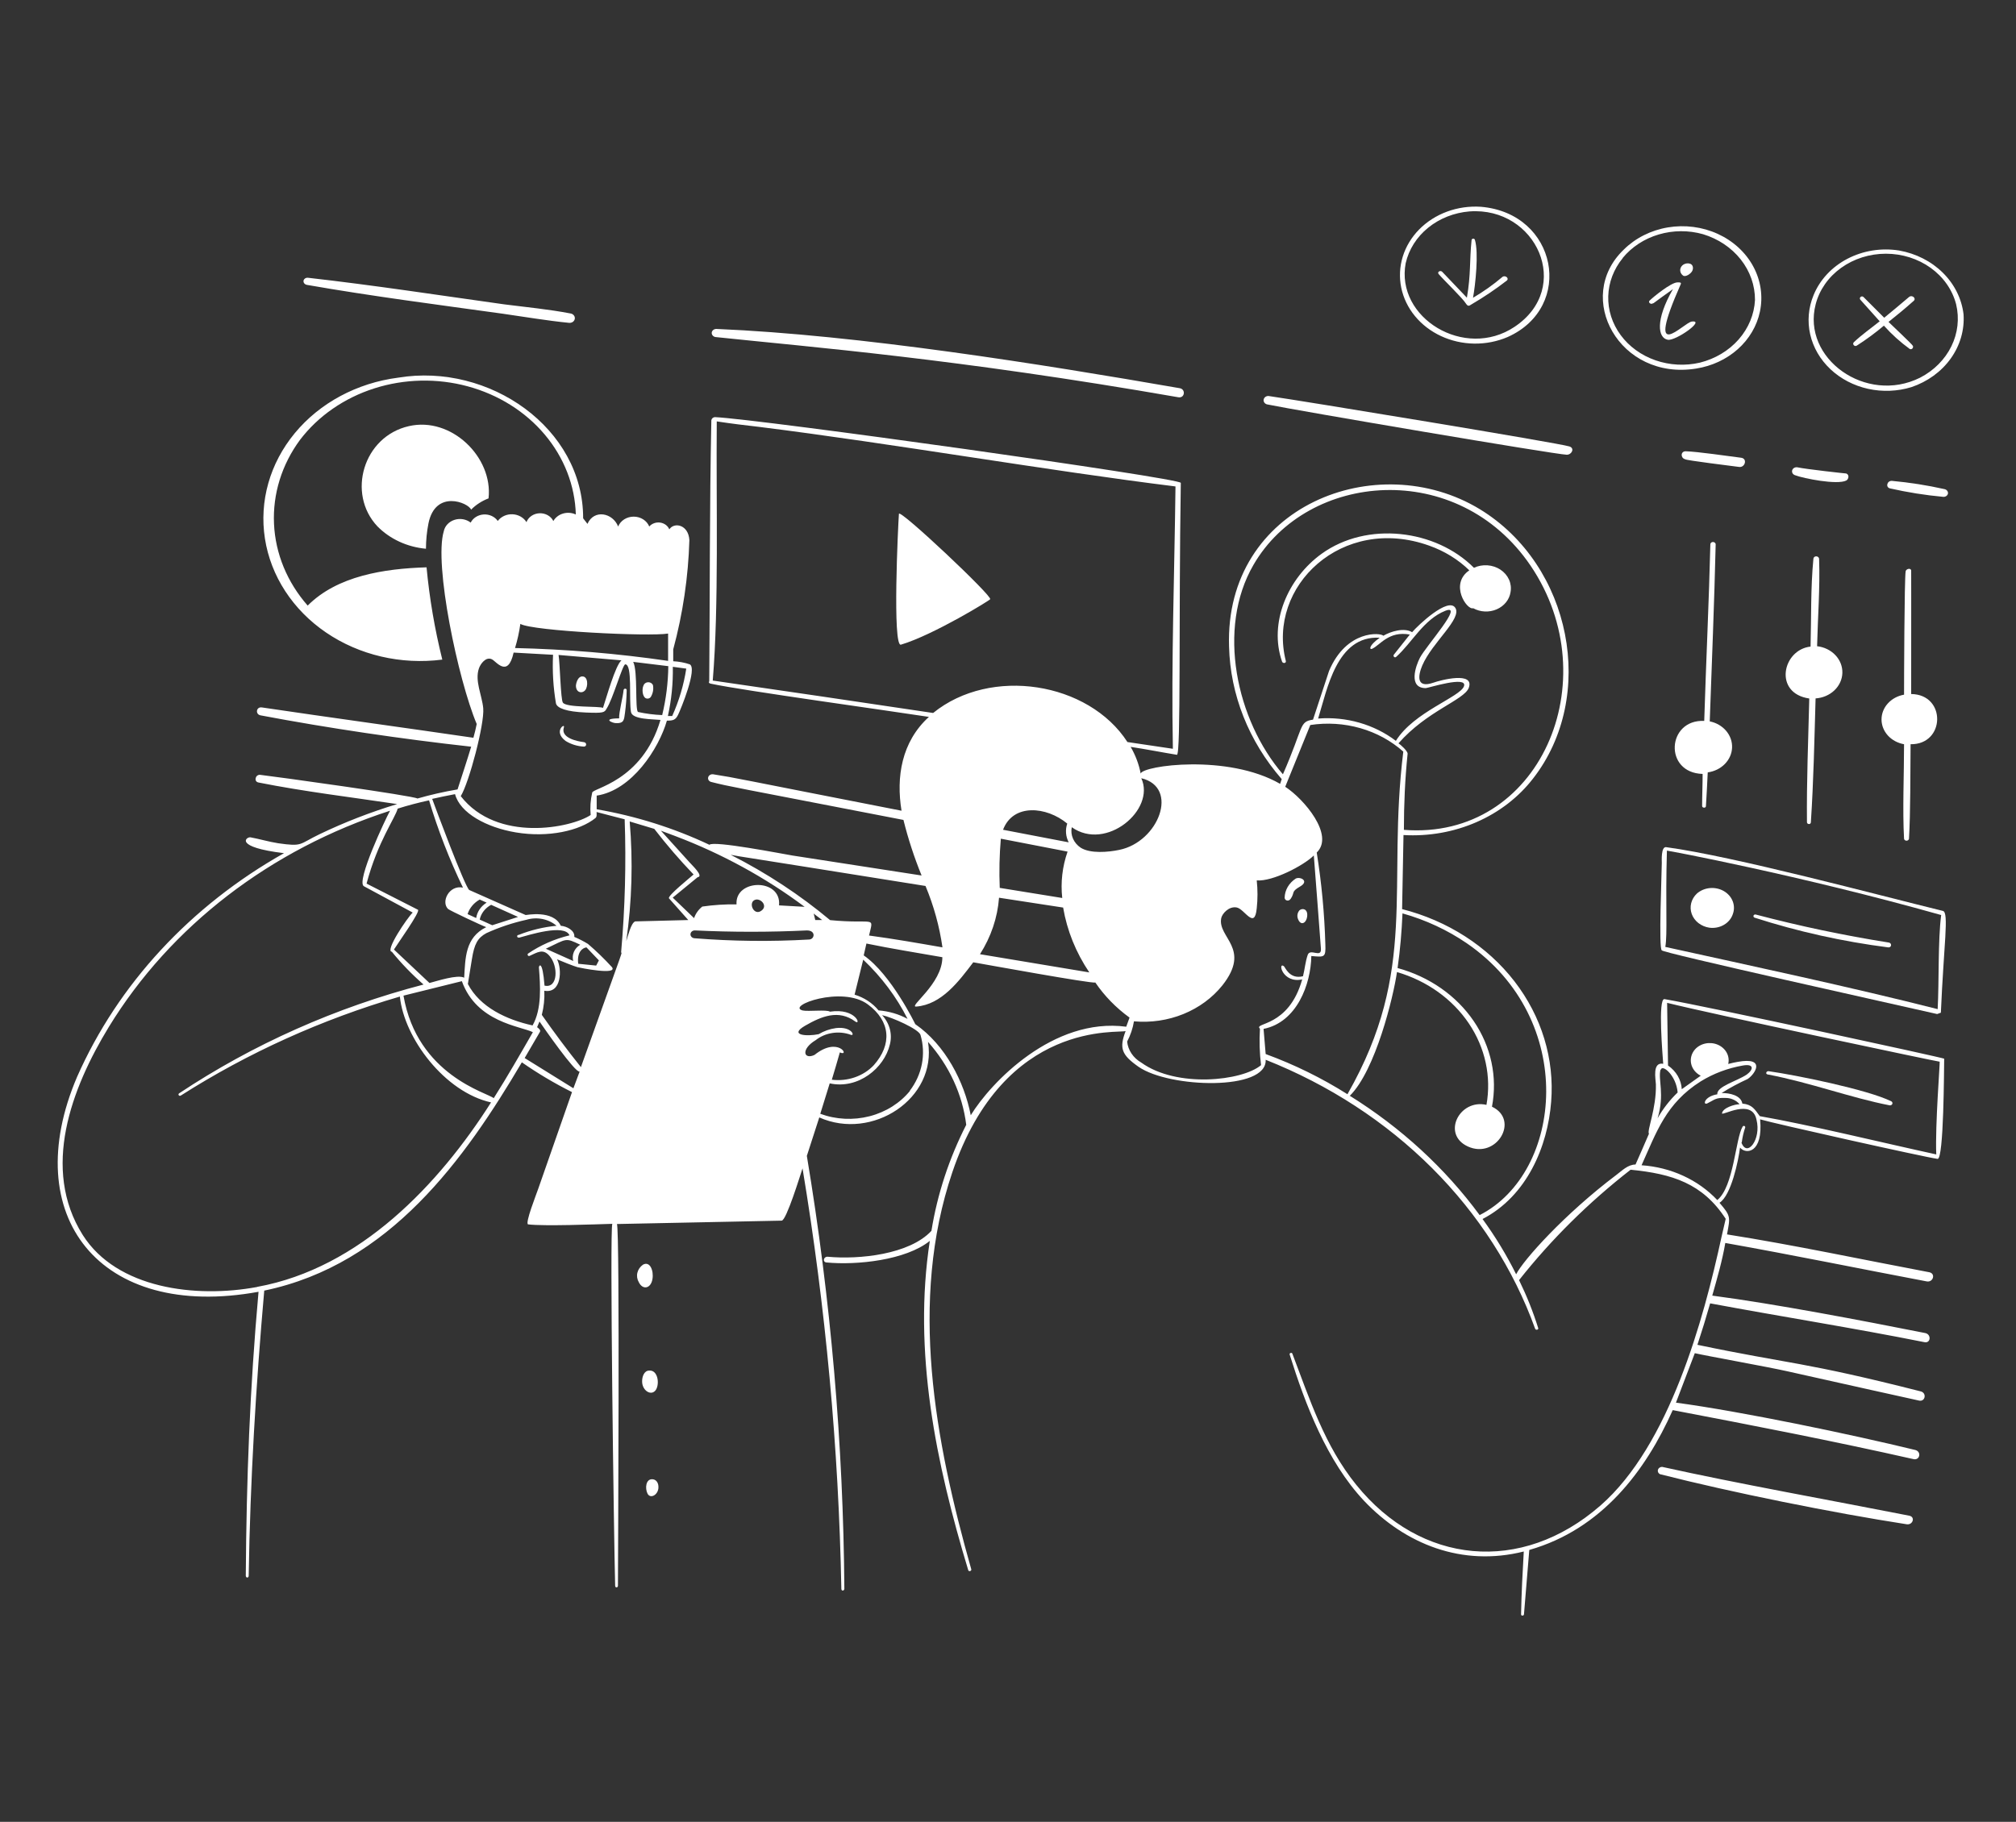 <svg width="229" height="207" viewBox="0 0 229 207" fill="none" xmlns="http://www.w3.org/2000/svg">
<rect x="0" y="0" width="229" height="207" fill="#333333" stroke="none"/>
<path d="M197.779 52.009C196.206 51.812 192.868 51.316 191.478 51.274C190.885 51.274 190.885 52.04 191.409 52.175C191.409 52.299 196.89 52.961 197.551 53.054C198.212 53.147 198.531 52.112 197.779 52.009ZM193.779 91.587C193.859 90.304 193.927 89.031 193.984 87.758C194.734 87.656 195.421 87.319 195.926 86.805C196.431 86.292 196.722 85.634 196.749 84.946C196.776 84.258 196.538 83.583 196.074 83.038C195.611 82.493 194.952 82.112 194.212 81.962C194.44 75.566 194.736 68.29 194.885 61.862C194.885 61.51 194.292 61.469 194.281 61.862C194.133 68.072 193.779 75.545 193.586 81.91C189.347 81.713 188.959 87.81 193.403 87.934C193.403 89.155 193.346 90.366 193.346 91.587C193.346 91.805 193.779 91.846 193.779 91.587ZM166.512 34.486C166.74 34.818 166.842 34.797 167.173 34.569C168.566 33.753 169.898 32.854 171.161 31.878C171.469 31.609 170.956 31.205 170.637 31.485C169.611 32.356 168.501 33.142 167.321 33.834C167.594 32.375 167.982 28.711 167.537 27.252C167.527 27.214 167.503 27.18 167.469 27.155C167.435 27.131 167.393 27.118 167.349 27.118C167.306 27.118 167.264 27.131 167.23 27.155C167.196 27.18 167.172 27.214 167.161 27.252C166.911 29.653 167.093 31.133 166.626 33.824L163.823 30.884C163.629 30.677 163.219 30.884 163.413 31.133C164.142 31.971 166.102 33.834 166.512 34.486ZM192.674 41.876C194.46 41.595 196.108 40.826 197.401 39.672C198.693 38.518 199.568 37.034 199.91 35.418C200.281 33.671 200.014 31.861 199.15 30.265C198.285 28.668 196.87 27.372 195.12 26.573C193.369 25.774 191.38 25.516 189.453 25.838C187.527 26.161 185.769 27.046 184.447 28.359C178.761 33.803 183.969 43.284 192.674 41.876ZM184.333 29.301C185.359 28.051 186.787 27.12 188.42 26.639C190.053 26.157 191.81 26.147 193.449 26.61C195.173 27.133 196.672 28.137 197.732 29.478C198.792 30.82 199.359 32.431 199.351 34.083C199.27 35.717 198.62 37.287 197.497 38.566C196.373 39.845 194.832 40.768 193.096 41.203C191.423 41.591 189.66 41.498 188.047 40.937C186.435 40.377 185.054 39.377 184.094 38.074C183.133 36.772 182.64 35.231 182.683 33.663C182.726 32.096 183.302 30.579 184.333 29.322V29.301ZM34.847 32.365C42.242 33.658 49.66 34.611 57.112 35.645C59.584 35.997 62.125 36.432 64.632 36.681C64.788 36.698 64.945 36.659 65.069 36.572C65.192 36.484 65.273 36.356 65.293 36.215C65.313 36.075 65.271 35.934 65.177 35.822C65.084 35.709 64.945 35.635 64.792 35.614C62.319 35.138 59.767 34.9 57.271 34.58C49.876 33.544 42.458 32.406 34.961 31.557C34.9 31.553 34.839 31.56 34.781 31.578C34.723 31.595 34.67 31.623 34.624 31.66C34.578 31.697 34.541 31.741 34.515 31.791C34.489 31.841 34.474 31.895 34.471 31.951C34.471 32.048 34.509 32.143 34.577 32.218C34.646 32.294 34.741 32.346 34.847 32.365ZM143.916 45.944C147.198 46.627 176.665 51.636 177.975 51.667C178.533 51.667 178.909 50.932 178.271 50.725C177.052 50.332 147.973 45.55 144.087 44.992C143.957 44.988 143.83 45.027 143.73 45.102C143.629 45.177 143.562 45.283 143.541 45.4C143.52 45.516 143.547 45.636 143.616 45.736C143.685 45.836 143.792 45.91 143.916 45.944Z" fill="white"/>
<path d="M171.252 38.295C178.898 34.879 176.893 24.219 168.21 23.494C166.903 23.409 165.591 23.596 164.376 24.043C163.161 24.49 162.076 25.184 161.202 26.072C160.329 26.96 159.692 28.017 159.339 29.164C158.987 30.311 158.929 31.516 159.169 32.686C159.41 33.856 159.943 34.961 160.727 35.915C161.511 36.868 162.526 37.646 163.693 38.188C164.86 38.73 166.148 39.021 167.459 39.04C168.769 39.058 170.067 38.803 171.252 38.295ZM159.675 29.901C160.027 28.346 160.921 26.934 162.224 25.876C163.527 24.817 165.17 24.167 166.911 24.022C174.522 23.453 178.704 32.696 172.038 37.136C166.375 40.924 158.49 36.111 159.675 29.891V29.901ZM220.705 103.5C213.412 101.72 196.936 97.29 189.267 96.255C188.663 96.162 188.766 97.797 188.766 98.045C188.766 99.08 188.39 107.868 188.766 107.971C188.333 108.157 216.113 114.316 220.044 115.216L220.466 115.061C220.796 107.35 221.4 103.686 220.705 103.5ZM220.101 114.657C210.233 112.152 199.215 109.803 189.165 107.588C189.427 106.098 189.165 102.889 189.347 96.648C189.518 96.648 204.388 99.432 220.5 103.966C220.124 106.895 220.272 111.5 220.101 114.678V114.657ZM81.269 38.295C92.23 39.454 108.547 40.727 133.844 45.136C134.596 45.271 134.721 44.194 133.969 44.101C118.244 41.369 97.597 38.057 81.382 37.374C81.254 37.37 81.129 37.409 81.03 37.483C80.932 37.557 80.866 37.662 80.847 37.777C80.833 37.896 80.869 38.015 80.947 38.111C81.025 38.206 81.14 38.272 81.269 38.295ZM217.093 64.853C217.093 64.491 216.523 64.615 216.466 64.905C216.318 65.784 216.284 77.501 216.284 78.929C215.564 79.055 214.914 79.405 214.447 79.919C213.98 80.432 213.725 81.078 213.725 81.744C213.725 82.41 213.98 83.056 214.447 83.57C214.914 84.083 215.564 84.433 216.284 84.559C216.284 87.923 216.102 92.073 216.284 95.313C216.297 95.371 216.332 95.424 216.383 95.462C216.434 95.5 216.497 95.52 216.563 95.52C216.629 95.52 216.692 95.5 216.743 95.462C216.794 95.424 216.829 95.371 216.842 95.313C217.025 92.27 216.99 87.778 217.025 84.559C220.979 84.621 221.104 78.898 217.093 78.856C217.104 69.065 217.093 64.47 217.093 64.853ZM203.909 53.996C204.855 54.358 208.706 55.124 209.721 54.596C209.994 54.451 210.097 53.944 209.721 53.799C209.629 53.799 205.163 53.313 204.16 53.095C204.033 53.075 203.902 53.1 203.793 53.164C203.685 53.228 203.607 53.326 203.575 53.44C203.544 53.554 203.561 53.674 203.622 53.777C203.684 53.88 203.787 53.958 203.909 53.996ZM217.116 43.987C218.951 43.368 220.519 42.229 221.586 40.737C222.653 39.246 223.163 37.483 223.041 35.707C222.833 33.947 222.009 32.293 220.691 30.989C219.372 29.685 217.628 28.8 215.714 28.462C213.698 28.143 211.624 28.476 209.85 29.403C208.076 30.329 206.716 31.791 206.006 33.534C205.416 34.958 205.283 36.505 205.623 37.994C205.962 39.484 206.76 40.856 207.923 41.95C209.086 43.045 210.567 43.818 212.195 44.178C213.822 44.539 215.528 44.472 217.116 43.987ZM206.245 34.569C206.667 32.935 207.685 31.479 209.133 30.436C210.581 29.394 212.374 28.827 214.221 28.827C216.069 28.827 217.862 29.394 219.31 30.436C220.758 31.479 221.776 32.935 222.198 34.569C222.583 36.174 222.394 37.849 221.658 39.349C220.922 40.85 219.678 42.098 218.107 42.911C211.977 45.975 204.639 40.737 206.245 34.569ZM220.853 55.569C218.904 55.134 216.924 54.823 214.928 54.638C214.358 54.586 214.153 55.341 214.666 55.486C216.655 55.939 218.677 56.261 220.716 56.449C220.846 56.464 220.977 56.432 221.081 56.36C221.186 56.289 221.255 56.183 221.275 56.066C221.285 55.95 221.248 55.835 221.17 55.743C221.092 55.651 220.979 55.589 220.853 55.569Z" fill="white"/>
<path d="M210.918 39.268C211.998 38.576 213.026 37.819 213.995 37.001C214.87 37.981 215.86 38.873 216.946 39.661C217.208 39.744 217.367 39.485 217.288 39.299C217.208 39.113 214.815 36.877 214.519 36.577C215.499 35.801 216.444 35.014 217.367 34.196C217.721 33.907 217.196 33.451 216.843 33.751C215.909 34.548 214.974 35.325 214.029 36.101L211.681 33.751C211.465 33.544 211.134 33.824 211.317 34.051L213.516 36.505C212.536 37.291 211.488 38.026 210.588 38.875C210.36 39.082 210.645 39.434 210.918 39.268ZM187.753 34.465C187.867 34.465 187.753 34.465 190.032 32.851C187.992 36.401 188.322 38.409 189.45 38.605C190.328 38.761 193.78 36.339 192.174 36.535C191.217 36.66 186.75 41.711 190.92 32.282C191.012 32.075 190.761 32.075 190.544 32.085C189.815 32.085 187.775 33.762 187.377 34.155C187.172 34.352 187.525 34.642 187.753 34.465ZM191.228 31.34C191.513 31.454 192.003 31.143 192.197 30.833C192.39 30.522 192.345 30.025 191.9 29.943C191.706 29.903 191.503 29.925 191.326 30.007C191.148 30.088 191.008 30.223 190.928 30.389C190.849 30.554 190.835 30.74 190.89 30.913C190.944 31.087 191.064 31.238 191.228 31.34ZM205.517 79.364C205.403 84.052 205.209 88.741 205.255 93.419C205.255 93.678 205.699 93.719 205.699 93.419C206.007 88.741 206.098 84.042 206.235 79.353C207.047 79.3 207.808 78.974 208.371 78.439C208.933 77.904 209.256 77.198 209.277 76.459C209.299 75.719 209.017 74.999 208.486 74.438C207.955 73.877 207.214 73.515 206.406 73.423C206.485 70.132 206.748 66.809 206.634 63.518C206.634 63.145 206.018 63.073 205.984 63.518C205.665 66.82 205.756 70.163 205.665 73.464C202.452 73.816 201.426 78.774 205.517 79.364ZM112.468 68.082C112.867 67.844 102.145 57.732 102.11 58.384C102.008 59.73 101.358 73.537 102.338 73.247C106.03 72.15 112.65 68.082 112.468 68.082ZM214.838 125.132C212.126 123.796 204.024 122.151 200.879 121.706C200.617 121.706 200.515 122.027 200.788 122.078C205.631 122.999 210.257 124.738 214.644 125.587C214.707 125.597 214.771 125.588 214.827 125.559C214.883 125.531 214.926 125.486 214.949 125.432C214.972 125.378 214.973 125.319 214.953 125.264C214.933 125.209 214.892 125.162 214.838 125.132ZM64.246 84.187C64.861 84.567 65.577 84.789 66.32 84.829C66.662 84.829 66.673 84.363 66.32 84.322C65.488 84.218 63.699 83.825 64.041 82.686C64.291 82.044 62.765 83.069 64.246 84.187ZM69.921 82.158C70.923 82.22 70.878 81.755 70.992 81.01C71.108 80.147 71.172 79.28 71.185 78.412C71.185 78.194 70.855 78.194 70.832 78.412C70.764 79.198 70.285 80.968 70.331 81.62C68.28 81.641 69.613 82.158 69.921 82.158ZM216.877 172.214C208.366 170.537 197.165 168.529 188.801 166.666C188.693 166.666 188.589 166.698 188.503 166.757C188.418 166.816 188.356 166.899 188.327 166.993C188.299 167.087 188.305 167.187 188.346 167.278C188.386 167.368 188.458 167.444 188.55 167.494C196.663 169.564 208.217 171.893 216.581 173.187C217.276 173.3 217.595 172.359 216.877 172.214ZM74.114 145.324C74.273 144.393 73.84 143.254 73.043 143.689C72.716 143.917 72.489 144.243 72.401 144.608C72.313 144.974 72.371 145.356 72.564 145.687C73.008 146.597 73.931 146.421 74.114 145.324ZM147.199 99.815C146.813 100.063 146.496 100.39 146.275 100.769C146.053 101.149 145.932 101.57 145.923 101.999C145.923 102.299 146.356 102.496 146.618 102.113C147.108 101.389 146.618 101.337 147.678 100.726C148.737 100.116 147.746 99.577 147.199 99.815ZM147.609 103.428C147.486 103.573 147.407 103.745 147.381 103.927C147.355 104.109 147.383 104.294 147.461 104.463C147.769 105.218 148.407 104.897 148.487 104.08C148.566 103.262 147.94 103.148 147.609 103.428ZM66.126 76.859C65.67 76.859 65.454 77.522 65.42 77.894C65.42 78.722 66.137 78.836 66.479 78.412C66.821 77.987 66.81 76.818 66.126 76.859ZM73.35 79.333C73.451 79.378 73.567 79.388 73.674 79.359C73.782 79.33 73.874 79.265 73.931 79.177C74.174 78.769 74.258 78.299 74.171 77.842C74.126 77.74 74.048 77.654 73.946 77.595C73.844 77.536 73.725 77.508 73.605 77.515C73.484 77.522 73.369 77.564 73.277 77.633C73.184 77.703 73.118 77.798 73.088 77.904C72.906 78.298 72.963 79.126 73.35 79.333ZM74.513 157.9C74.945 157.196 74.718 155.633 73.738 155.726C73.179 155.726 72.917 156.409 72.94 157.01C72.974 158.045 74.022 158.666 74.513 157.9ZM74.136 168.074C73.35 168.001 73.248 169.109 73.555 169.709C73.863 170.309 74.695 169.895 74.786 169.109C74.843 168.539 74.581 168.115 74.136 168.074ZM199.307 104.266C204.226 105.847 209.306 106.977 214.473 107.64C214.872 107.702 214.94 107.143 214.541 107.091C209.453 106.283 204.416 105.222 199.455 103.914C199.404 103.896 199.346 103.898 199.296 103.918C199.246 103.938 199.207 103.976 199.187 104.023C199.168 104.069 199.169 104.121 199.192 104.167C199.214 104.212 199.255 104.248 199.307 104.266ZM192.755 101.523C192.433 101.826 192.208 102.203 192.105 102.613C192.002 103.024 192.024 103.452 192.169 103.852C192.315 104.252 192.578 104.608 192.93 104.881C193.283 105.155 193.711 105.336 194.168 105.404C194.742 105.481 195.328 105.368 195.817 105.084C196.307 104.801 196.668 104.367 196.834 103.862C197.01 103.384 197.004 102.865 196.817 102.39C196.63 101.915 196.273 101.51 195.804 101.241C195.334 100.971 194.778 100.853 194.226 100.904C193.673 100.955 193.155 101.173 192.755 101.523ZM146.06 75.11C143.895 66.613 152.452 58.457 162.343 61.996C164.075 62.608 165.633 63.567 166.9 64.801C164.621 66.364 166.627 69.355 167.345 69.107C167.742 69.328 168.194 69.455 168.66 69.477C169.125 69.499 169.589 69.415 170.01 69.233C170.431 69.051 170.795 68.777 171.07 68.435C171.345 68.093 171.521 67.695 171.584 67.275C171.672 66.796 171.612 66.304 171.411 65.855C171.209 65.405 170.874 65.015 170.443 64.728C170.011 64.441 169.5 64.269 168.967 64.231C168.434 64.193 167.9 64.29 167.425 64.512C163.083 60.144 155.278 59.202 150.127 62.918C146.253 65.712 144.111 70.794 145.627 75.162C145.706 75.41 146.117 75.369 146.06 75.11ZM48.669 59.471C49.456 55.569 53.227 57.122 53.512 57.908C54.06 57.352 54.737 56.914 55.495 56.625C56.019 51.936 51.256 47.31 46.447 48.417C41.263 49.587 39.371 56.087 42.87 59.802C44.292 61.248 46.26 62.157 48.385 62.348C48.388 61.384 48.483 60.421 48.669 59.471Z" fill="white"/>
<path d="M189.074 113.519C188.288 113.384 188.88 120.132 188.926 120.867C187.661 120.64 188.071 122.606 188.094 123.196C188.163 125.97 187.046 128.495 187.308 128.816C186.818 129.975 186.294 131.145 185.781 132.314C184.915 132.314 184.254 133.008 183.616 133.484C177.679 137.965 173.019 143.192 172.221 144.786C171.136 142.603 169.86 140.502 168.404 138.504C173.463 135.885 175.811 130.224 176.198 125.183C176.587 120.321 175.113 115.486 172.028 111.496C168.942 107.507 164.434 104.609 159.266 103.293C159.323 100.488 159.368 97.683 159.425 94.878C162.28 95.043 165.133 94.539 167.711 93.413C170.29 92.288 172.506 90.579 174.147 88.451C181.406 79.136 178.557 64.242 168.097 57.856C156.417 50.767 139.097 57.463 139.61 73.454C139.748 78.934 141.848 84.224 145.592 88.523C145.524 88.699 145.467 88.875 145.41 89.062C139.45 85.626 129.799 86.992 129.571 87.892C129.37 86.833 128.985 85.809 128.432 84.86C130.095 85.108 132.032 85.491 133.685 85.76C134.152 85.832 133.878 70.37 134.129 54.865C134.129 54.327 86.272 47.62 81.201 47.393C81.097 47.402 81 47.445 80.927 47.513C80.854 47.581 80.81 47.67 80.802 47.765C80.597 57.629 80.642 67.523 80.563 77.408C80.46 77.573 80.563 77.656 80.825 77.697C84.334 78.453 101.335 80.802 105.517 81.454C102.406 84.28 101.78 88.285 102.406 92.115C83.343 88.389 83.719 88.399 81.007 87.975C80.877 87.957 80.745 87.986 80.638 88.055C80.532 88.125 80.46 88.23 80.437 88.347C80.416 88.454 80.439 88.564 80.502 88.656C80.566 88.748 80.664 88.815 80.779 88.844C83.058 89.414 82.443 89.248 102.623 93.16C103.156 95.304 103.845 97.413 104.685 99.474L90.032 97.207C88.892 97.021 81.041 95.479 80.586 95.986C76.555 94.082 72.24 92.722 67.778 91.949V90.397C71.778 89.796 74.843 85.056 75.754 81.879C76.449 81.879 76.734 81.817 77.03 81.206C77.327 80.595 79.241 75.959 78.352 75.483C77.749 75.28 77.115 75.161 76.472 75.131V73.785C77.569 69.716 78.184 65.553 78.307 61.365C78.204 59.606 76.586 59.295 76.028 60.144C75.946 59.944 75.806 59.767 75.624 59.633C75.442 59.498 75.224 59.41 74.992 59.377C74.76 59.344 74.522 59.368 74.304 59.447C74.085 59.525 73.894 59.655 73.749 59.823C73.617 59.494 73.376 59.21 73.06 59.009C72.744 58.808 72.368 58.701 71.983 58.701C71.597 58.701 71.221 58.808 70.905 59.009C70.589 59.21 70.349 59.494 70.216 59.823C69.612 58.27 67.482 57.825 66.73 59.523L66.24 58.891C66.263 48.645 55.574 41.193 45.217 42.911C40.54 43.516 36.319 45.784 33.484 49.216C30.648 52.648 29.43 56.962 30.096 61.21C30.762 65.458 33.259 69.291 37.037 71.867C40.815 74.442 45.565 75.549 50.242 74.944C49.382 71.491 48.784 67.988 48.453 64.46C43.621 64.605 38.311 65.433 34.95 68.807C32.62 66.158 31.28 62.904 31.125 59.517C30.969 56.13 32.005 52.785 34.084 49.97C36.149 47.262 39.103 45.217 42.524 44.126C45.946 43.035 49.659 42.954 53.134 43.896C56.609 44.837 59.667 46.753 61.871 49.368C64.076 51.983 65.314 55.164 65.408 58.457C65.186 58.353 64.945 58.29 64.697 58.271C64.448 58.252 64.198 58.278 63.961 58.348C63.724 58.417 63.504 58.528 63.315 58.675C63.125 58.821 62.969 59 62.855 59.202C62.722 58.928 62.5 58.697 62.219 58.538C61.938 58.381 61.612 58.303 61.282 58.317C60.952 58.33 60.634 58.434 60.37 58.614C60.106 58.794 59.908 59.042 59.802 59.326C59.643 59.066 59.414 58.847 59.136 58.691C58.858 58.534 58.541 58.444 58.214 58.431C57.887 58.417 57.562 58.48 57.269 58.614C56.977 58.747 56.727 58.946 56.543 59.192C56.374 58.949 56.136 58.753 55.855 58.623C55.573 58.493 55.258 58.435 54.944 58.454C54.629 58.473 54.325 58.569 54.065 58.731C53.805 58.894 53.598 59.117 53.466 59.378C53.218 59.184 52.917 59.053 52.595 58.998C52.272 58.942 51.94 58.965 51.63 59.064C51.321 59.162 51.045 59.333 50.832 59.559C50.618 59.785 50.473 60.058 50.413 60.351C49.273 64.097 52.031 77.221 54.15 82.262C54.047 82.79 53.922 83.297 53.774 83.825C46.721 82.79 37.195 81.486 29.743 80.378C29.093 80.285 28.979 81.165 29.595 81.278C37.32 82.738 45.661 83.969 53.523 84.839C53.033 86.464 52.498 88.068 51.974 89.693C50.433 89.954 48.911 90.3 47.416 90.728C47.005 90.418 31.304 88.234 29.549 88.037C29.013 87.985 28.797 88.793 29.355 88.906C34.551 89.941 39.861 90.573 45.114 91.359C42.084 92.278 39.142 93.421 36.317 94.775C33.902 95.934 34.426 96.213 31.6 95.81C30.54 95.644 29.515 95.334 28.455 95.137C27.965 95.065 26.506 96.245 32.261 96.938C21.644 102.92 13.408 111.826 8.754 122.358C2.019 138.11 11.283 150.075 29.367 146.773C28.375 157.827 27.999 167.98 27.919 179.024C27.919 179.303 28.25 179.324 28.25 179.024C28.421 168.187 29.07 157.413 30.016 146.639C44.282 143.679 52.805 131.673 59.278 120.702C61.081 121.958 62.985 123.089 64.975 124.086L61.135 135.078C60.964 135.595 59.585 139.063 59.995 139.114C61.773 139.332 67.527 139.114 69.555 139.052C69.248 139.559 69.727 174.47 69.875 180.162C69.875 180.442 70.194 180.411 70.194 180.162C70.194 177.782 70.421 139.797 70.08 139.073L88.79 138.69C89.325 138.69 90.921 133.453 91.16 132.749C93.789 148.568 95.262 164.528 95.57 180.525C95.57 180.804 95.9 180.763 95.911 180.525C95.791 164.055 94.366 147.615 91.65 131.331L93.063 126.963C99.079 129.644 106.451 124.831 105.415 118.383C107.822 121.082 109.328 124.35 109.756 127.802C107.806 131.624 106.475 135.681 105.802 139.849C103.307 142.54 97.575 143.13 93.997 142.789C93.53 142.789 93.416 143.399 93.883 143.441C97.302 143.772 102.896 143.192 105.62 140.988C103.683 153.542 106.315 166.293 109.984 178.403C110.052 178.61 110.383 178.496 110.326 178.299C106.201 163.716 103.227 147.85 108.172 133.204C114.097 115.682 127.235 117.472 127.862 117.141C127.133 119.087 127.361 119.832 129.343 121.219C132.841 123.631 143.951 123.972 143.769 120.412C150.953 123.258 157.393 127.451 162.668 132.716C167.943 137.982 171.932 144.201 174.375 150.965C174.443 151.162 174.785 151.1 174.728 150.903C174.146 149.04 173.419 147.217 172.552 145.448C176.209 140.822 180.463 136.611 185.223 132.904C189.951 133.37 193.404 134.457 196.025 138.483C195.865 139.156 195.706 139.828 195.558 140.501C193.507 149.971 189.632 164.203 181.804 171.054C172.78 178.931 161.362 177.751 154.058 168.705C150.458 164.265 148.76 158.945 146.8 153.801C146.743 153.635 146.447 153.728 146.492 153.894C148.258 159.535 150.72 166.035 154.947 170.527C159.619 175.453 166.08 178.041 173.087 176.281C172.951 178.662 172.825 181.042 172.78 183.423C172.78 183.619 173.087 183.609 173.11 183.423L173.714 176.105C181.93 173.756 186.921 167.142 190.008 160.218C199.124 161.957 208.24 163.727 217.356 165.786C218.074 165.952 218.29 164.948 217.572 164.751C210.177 162.95 197.837 160.373 190.373 159.369C191.034 157.61 191.843 155.519 192.515 153.749C193.848 154.06 200.811 155.302 203.09 155.819C209.095 157.175 217.47 159.017 217.971 159.131C218.677 159.307 218.894 158.293 218.199 158.096C204.833 154.691 203.283 154.991 192.812 152.797C193.324 151.244 193.803 149.692 194.259 148.088C202.36 149.599 210.507 150.882 218.598 152.497C219.316 152.652 219.407 151.607 218.689 151.462C211.533 150.044 201.665 148.15 194.498 147.208C195.056 145.231 195.637 143.234 195.979 141.226C203.705 142.602 211.328 144.165 218.86 145.593C219.578 145.728 219.897 144.734 219.179 144.558C211.613 143.13 203.762 141.453 196.173 140.253C196.538 138.276 196.629 138.183 195.318 136.661C196.652 135.823 197.461 131.89 197.654 130.389C198.304 131.197 200.298 131.041 199.933 127.181C201.449 127.636 218.575 131.466 220.09 131.673C220.808 131.766 220.82 121.385 220.842 120.288C220.797 120.194 194.145 114.398 189.074 113.519ZM142.39 64.17C148.521 53.582 165.59 52.092 173.862 64.273C182.693 77.304 174.911 95.499 159.471 94.288C159.471 91.401 159.596 88.513 159.892 85.636C159.892 85.315 159.083 84.601 158.855 84.456C162.092 80.771 166.262 79.56 166.832 78.174C167.561 76.248 163.63 77.273 162.798 77.573C160.861 78.236 161.066 76.776 161.556 75.617C162.695 72.967 166.114 70.287 165.305 69.055C164.496 67.823 161.112 71.001 160.405 71.829C159.505 71.28 157.978 71.736 157.135 72.233C156.861 71.881 152.953 71.529 150.97 76.228L149.147 81.765C147.529 82.013 148.133 82.489 145.729 87.975C140.442 81.848 138.174 71.415 142.39 64.17ZM155.847 73.723C156.759 73.319 157.739 71.653 160.143 72.098L158.32 74.396C158.217 74.561 158.422 74.789 158.593 74.634C160.382 73.04 161.716 70.37 164.177 69.397C166.376 68.527 162.023 73.35 161.294 74.727C160.804 75.669 159.938 78.184 161.955 78.184C162.205 78.184 166.718 76.735 166.296 77.966C165.875 79.198 160.599 80.885 158.559 84.177C156.1 82.305 152.925 81.393 149.728 81.641C150.754 78.36 151.825 72.171 156.725 72.46C155.437 73.381 155.551 73.837 155.847 73.723ZM129.64 88.42C133.992 89.455 131.611 95.665 127.133 96.565C125.891 96.824 123.862 97.01 122.757 96.317C122.365 96.054 122.061 95.697 121.882 95.285C121.703 94.873 121.655 94.424 121.743 93.988C125.651 96.762 131.292 92.001 129.64 88.42ZM113.687 95.292C121.242 96.762 121.39 96.772 121.264 96.772C120.671 98.469 120.466 100.259 120.661 102.03L113.562 100.881C113.484 99.018 113.526 97.152 113.687 95.292ZM121.447 95.717L113.938 94.278C115.077 91.266 118.872 91.618 121.23 93.574C120.99 94.283 121.051 95.047 121.401 95.717H121.447ZM120.763 103.117C121.205 105.729 122.216 108.234 123.737 110.486L111.317 108.416C112.57 106.456 113.311 104.261 113.482 101.999L120.763 103.117ZM80.962 77.325C81.668 68.838 81.338 57.225 81.417 47.879C83.035 48.127 84.665 48.324 86.294 48.51C101.358 50.394 119.031 53.478 133.525 55.269C133.411 65.132 133.035 75.213 133.229 85.077L128.067 84.311C123.657 77.48 112.536 75.7 105.996 81.009C98.031 79.819 88.778 78.453 80.962 77.325ZM105.13 100.664C106.068 102.913 106.714 105.255 107.055 107.64C104.275 107.153 101.495 106.667 98.715 106.294C99.25 103.966 99.455 105.042 94.293 104.545C90.863 101.678 87.073 99.187 83.001 97.124C85.474 97.559 79.891 96.627 105.13 100.664ZM98.054 109.037C100.137 111.006 101.84 113.281 103.09 115.765C102.087 115.221 100.961 114.891 99.797 114.802C99.112 113.967 98.161 113.342 97.074 113.012C97.404 111.666 97.734 110.362 98.054 109.037ZM93.393 104.535H92.607L92.425 103.779C92.311 103.717 92.835 104.131 93.393 104.535ZM76.7 94.992C82.008 97.002 86.961 99.712 91.399 103.034L88.493 102.869C88.79 99.764 83.468 99.836 83.662 102.755C82.361 102.734 81.061 102.817 79.776 103.003C79.335 103.353 79.012 103.808 78.842 104.318L76.415 101.989L79.241 99.67C79.993 99.577 78.591 98.294 78.318 97.973L75.07 94.382C75.618 94.589 76.164 94.785 76.7 94.992ZM86.34 103.562C85.531 103.945 84.961 102.434 85.838 102.217C86.465 102.061 87.343 103.034 86.34 103.562ZM75.219 81.247C74.293 81.211 73.373 81.093 72.473 80.895C72.108 80.637 72.473 76.259 71.926 75.203L75.914 75.689C75.893 77.559 75.66 79.421 75.219 81.247ZM76.427 75.762L77.953 75.969C77.671 77.816 77.135 79.624 76.358 81.351H75.868C76.274 79.511 76.462 77.638 76.427 75.762ZM59.107 70.887C60.497 71.705 73.829 72.346 75.891 71.984V75.089C70.137 74.251 64.328 73.764 58.503 73.63C58.779 72.73 58.98 71.814 59.107 70.887ZM70.592 75.027C69.897 75.607 68.883 79.271 68.496 80.43C68.12 80.212 64.325 80.43 63.938 79.829C63.687 79.498 63.608 75.379 63.448 74.416L70.592 75.027ZM54.891 80.471C54.754 79.001 53.911 77.366 54.401 75.948C54.56 75.462 55.187 74.561 55.882 74.913C56.372 75.151 57.694 77.076 58.343 74.147L62.821 74.396C62.732 76.243 62.842 78.095 63.152 79.923C63.288 80.451 64.291 80.865 66.57 80.958C68.553 81.04 68.667 80.958 68.906 80.513C69.601 79.478 70.729 75.472 71.025 75.483C71.857 75.483 71.424 79.488 71.675 80.906C71.835 81.765 74.17 81.703 75.025 81.796C72.951 88.834 67.208 89.558 67.265 90.076C67.073 90.906 67.015 91.757 67.094 92.601C64.895 94.071 56.474 95.779 52.338 90.459C53.295 88.896 55.05 82.231 54.891 80.471ZM48.737 90.935C49.753 94.321 51.04 97.635 52.589 100.85C51.016 100.519 50.071 102.465 50.891 103.272C51.073 103.448 54.754 105.177 55.232 105.342C52.828 106.522 52.862 108.861 52.726 111.086C51.962 110.693 49.649 111.469 48.783 111.687L44.749 107.888C45.125 107.267 47.803 103.541 47.473 103.365L41.639 100.395C42.892 95.644 44.92 92.901 45.171 91.877C46.341 91.508 47.532 91.194 48.737 90.935ZM58.993 106.532C59.995 106.263 64.143 104.928 64.69 106.274C62.99 106.685 61.393 107.387 59.984 108.344C59.859 108.458 59.984 108.675 60.144 108.613C61.044 108.22 61.67 107.733 62.422 108.613C63.414 109.731 63.414 112.339 61.853 111.987C61.614 108.944 61.203 109.741 61.215 109.917C61.374 111.987 61.568 114.605 60.497 116.51C57.534 115.858 54.515 114.44 53.147 111.801C53.295 110.859 53.444 109.927 53.603 108.985C53.877 107.267 54.241 106.574 55.244 106.025C56.695 105.364 58.224 104.853 59.802 104.504C60.386 104.327 61.013 104.298 61.614 104.418C62.216 104.538 62.771 104.804 63.22 105.187C61.738 105.328 60.289 105.678 58.924 106.222C58.879 106.219 58.834 106.233 58.8 106.26C58.766 106.287 58.745 106.326 58.742 106.367C58.739 106.408 58.754 106.449 58.784 106.48C58.814 106.511 58.856 106.53 58.901 106.532H58.993ZM65.214 109.234L62.001 107.795C64.474 106.615 64.189 106.532 65.909 107.34C65.577 107.541 65.322 107.832 65.181 108.172C65.04 108.512 65.02 108.883 65.123 109.234H65.214ZM66.616 107.64L68.029 109.12L67.721 109.71L65.681 109.503C65.51 108.116 66.217 107.692 66.616 107.64ZM55.916 105.125L54.492 104.483C54.564 104.136 54.717 103.806 54.941 103.517C55.165 103.228 55.455 102.985 55.791 102.806L58.845 104.183L55.916 105.125ZM54.093 104.307L53.113 103.862C53.329 103.173 53.821 102.582 54.492 102.206L55.278 102.558C54.957 102.756 54.686 103.014 54.482 103.313C54.278 103.613 54.145 103.948 54.093 104.297V104.307ZM29.218 146.225C22.222 147.529 13.266 146.411 9.403 140.325C4.663 132.801 8.093 123.682 12.366 116.675C19.369 105.233 30.724 96.501 44.305 92.115C43.781 93.067 40.454 100.115 41.32 100.685L46.88 103.686C46.254 104.287 43.69 108.075 44.51 108.137C45.59 109.47 46.795 110.717 48.111 111.863C38.131 114.468 28.734 118.652 20.353 124.221C20.16 124.345 20.353 124.593 20.536 124.479C28.164 119.619 36.553 115.826 45.422 113.229C45.912 117.98 50.538 124.096 55.779 125.256C49.877 134.55 40.887 144.093 29.218 146.214V146.225ZM56.087 124.78C55.403 124.159 47.404 122.202 45.832 113.125L52.464 111.48C54.139 116.158 59.095 116.582 60.531 117.276C59.084 119.791 57.648 122.306 56.087 124.769V124.78ZM65.134 123.651L59.597 120.215L61.329 117.245C61.454 117.038 61.181 116.841 61.01 116.707C61.101 116.489 61.192 116.261 61.283 116.065C61.727 116.707 65.317 121.892 65.841 121.757L65.134 123.651ZM65.989 121.25C64.439 119.315 62.958 117.328 61.545 115.309C61.776 114.411 61.872 113.488 61.83 112.567C63.801 112.929 63.858 110.114 63.277 108.996C63.608 109.151 65.305 109.824 65.613 109.896C65.921 109.969 70.171 110.828 69.521 109.896C68.669 108.964 67.756 108.079 66.787 107.247C66.292 106.947 65.774 106.681 65.237 106.45C65.317 105.715 64.371 105.239 63.699 105.187C62.867 103.345 59.779 103.976 59.711 103.966L53.295 101.119C52.748 100.612 49.467 91.804 49.091 90.769C49.957 90.573 50.811 90.397 51.689 90.231C52.258 92.384 55.267 94.019 58.594 94.578C62.274 95.199 65.852 94.392 67.641 92.943C67.823 92.788 67.767 92.487 67.767 92.26C68.826 92.55 69.897 92.808 70.957 93.088C71.132 98.11 70.999 103.138 70.558 108.147C70.513 108.758 71.527 105.756 65.989 121.24V121.25ZM72.153 104.69C71.663 104.856 71.299 106.481 71.139 106.926C71.784 102.42 71.914 97.866 71.527 93.336L74.319 94.175C75.707 95.973 77.198 97.704 78.785 99.36C78.455 99.66 75.766 101.813 75.993 102.072L78.181 104.535L72.153 104.69ZM78.888 106.605C78.758 106.597 78.637 106.542 78.551 106.453C78.466 106.363 78.423 106.247 78.432 106.129C78.441 106.011 78.501 105.901 78.6 105.823C78.698 105.746 78.826 105.707 78.956 105.715C83.188 105.918 87.429 105.918 91.661 105.715C92.71 105.715 92.55 106.75 91.878 106.75C87.55 106.997 83.208 106.948 78.888 106.605ZM92.561 119.843C91.274 120.464 90.932 119.211 92.664 118.176C93.203 117.752 93.861 117.472 94.565 117.366C95.269 117.26 95.991 117.333 96.652 117.576C97.142 117.762 96.777 116.603 94.966 116.81C94.261 116.908 93.588 117.145 92.994 117.503C91.627 117.783 89.576 117.628 91.456 116.541C93.336 115.454 95.273 114.678 97.153 116.065C97.849 116.572 97.256 114.502 94.27 114.947C93.94 114.688 91.809 114.947 91.183 114.812C89.234 114.305 95.661 111.946 98.578 114.119C101.164 116.034 101.358 118.663 99.25 121.033C98.67 121.646 97.931 122.118 97.099 122.406C96.267 122.693 95.369 122.787 94.487 122.678C94.806 121.643 95.102 120.608 95.399 119.573C96.595 120.132 95.251 117.659 92.504 119.874L92.561 119.843ZM103.386 123.92C102.249 125.328 100.628 126.351 98.778 126.827C96.929 127.303 94.958 127.206 93.177 126.549L94.248 123.092C97.472 123.796 100.446 121.374 101.085 118.663C101.232 118.084 101.228 117.483 101.074 116.906C100.919 116.329 100.619 115.793 100.196 115.34C101.335 115.589 104.355 116.924 104.56 117.586C104.876 118.665 104.93 119.793 104.718 120.892C104.505 121.991 104.031 123.035 103.329 123.952L103.386 123.92ZM110.269 126.715C109.539 122.927 107.374 118.714 103.967 116.365C103.967 116.365 101.244 110.724 98.111 108.551L98.418 107.205C101.267 107.795 104.116 108.24 107.044 108.758C107.044 111.801 103.101 114.44 104.081 114.367C106.953 114.14 108.924 111.49 110.554 109.337C112.035 109.596 123.965 111.77 124.421 111.635C125.454 113.157 126.768 114.505 128.306 115.62L127.93 116.655C119.646 115.558 112.548 122.989 110.269 126.715ZM129.64 120.733C129.188 120.472 128.809 120.121 128.531 119.707C128.252 119.292 128.082 118.825 128.033 118.342C128.416 117.615 128.677 116.841 128.808 116.044C130.727 116.216 132.662 115.931 134.423 115.215C136.183 114.5 137.708 113.38 138.846 111.966C142.185 107.743 138.277 106.543 138.721 104.318C138.824 103.821 139.576 102.941 140.476 103.107C141.376 103.272 142.516 105.694 142.755 103.2C142.869 102.147 142.869 101.086 142.755 100.033C144.532 100.178 148.065 98.366 149.238 97.197C149.5 100.736 149.797 104.266 150.047 107.806C150.116 108.903 148.817 107.702 148.543 108.499C148.27 109.296 148.213 110.124 148.008 110.921C146.469 111.304 145.991 109.886 145.831 109.772C145.114 109.265 145.683 111.759 147.917 111.283C146.378 116.779 142.345 116.148 143.119 116.882C143.034 118.263 143.076 119.648 143.245 121.022C141.103 122.823 133.673 123.641 129.64 120.733ZM153.056 124.324C150.158 122.492 147.043 120.961 143.769 119.76L143.53 116.903C147.313 116.148 148.908 111.821 148.954 108.623C150.435 108.747 150.606 108.83 150.549 107.309C150.449 103.813 150.122 100.326 149.569 96.866C151.608 94.899 148.145 90.8 145.991 89.393L148.84 82.376C150.738 82.086 152.685 82.209 154.521 82.734C156.356 83.26 158.029 84.172 159.402 85.398C157.511 100.778 161.146 110.145 153.078 124.293L153.056 124.324ZM153.34 124.49C156.246 121.602 158.274 113.281 158.685 110.445C162.086 111.44 164.981 113.51 166.846 116.279C168.711 119.047 169.421 122.331 168.849 125.535C165.772 124.831 163.721 128.888 166.741 130.265C169.988 131.745 172.666 127.253 169.475 125.742C170.116 122.38 169.379 118.921 167.403 116.018C165.428 113.116 162.351 110.971 158.753 109.989C159.049 107.919 159.22 105.849 159.311 103.779C161.944 104.519 164.415 105.668 166.615 107.174C179.252 115.858 177.543 133.235 168.074 138.059C164.148 132.722 159.136 128.116 153.306 124.49H153.34ZM188.664 121.53C188.812 120.898 190.396 122.161 190.567 124.127C189.659 125.001 188.891 125.987 188.288 127.057C189.12 124.293 188.322 122.73 188.618 121.53H188.664ZM197.848 129.81C197.923 129.224 198.056 128.645 198.247 128.081C198.247 127.916 198.03 127.874 197.951 127.998C197.13 129.344 196.959 134.819 195.068 136.351C193.992 135.209 192.678 134.271 191.201 133.593C189.725 132.914 188.115 132.508 186.465 132.397C188.185 128.588 189.234 125.369 193.188 122.865C194.631 121.975 196.26 121.362 197.973 121.064C199.261 120.836 199.204 121.519 198.406 122.099C197.267 122.854 194.988 123.444 195.068 124.334C193.564 124.583 193.404 125.608 193.928 125.369C194.76 124.966 194.863 124.707 195.934 124.748C196.254 124.738 196.572 124.798 196.861 124.922C197.15 125.046 197.403 125.232 197.597 125.463C197.05 125.463 195.694 125.866 195.603 126.498C195.603 126.829 199.022 124.738 199.523 127.222C200.093 129.458 198.429 131.59 197.802 129.789L197.848 129.81ZM219.988 131.176C213.801 129.83 205.676 127.833 199.899 126.818C199.318 126.042 199.044 125.494 197.916 125.39C197.757 124.448 196.469 124.179 195.558 124.19C196.503 123.596 197.493 123.064 198.52 122.596C199.398 122.016 200.617 120.06 197.381 120.65C197.028 120.712 196.663 120.795 196.31 120.888C196.413 120.458 196.355 120.01 196.143 119.614C195.931 119.219 195.579 118.9 195.143 118.708C194.707 118.517 194.213 118.464 193.741 118.559C193.268 118.654 192.844 118.891 192.538 119.232C192.339 119.459 192.196 119.722 192.121 120.004C192.045 120.286 192.038 120.58 192.1 120.864C192.161 121.149 192.291 121.418 192.479 121.653C192.667 121.887 192.908 122.082 193.188 122.223L191.034 123.755C191.006 123.23 190.851 122.717 190.582 122.252C190.312 121.787 189.933 121.382 189.473 121.064L189.37 113.943C194.338 115.185 220.273 120.671 220.33 120.629C220.387 120.588 219.805 127.864 219.942 131.155L219.988 131.176Z" fill="white"/>
</svg>
